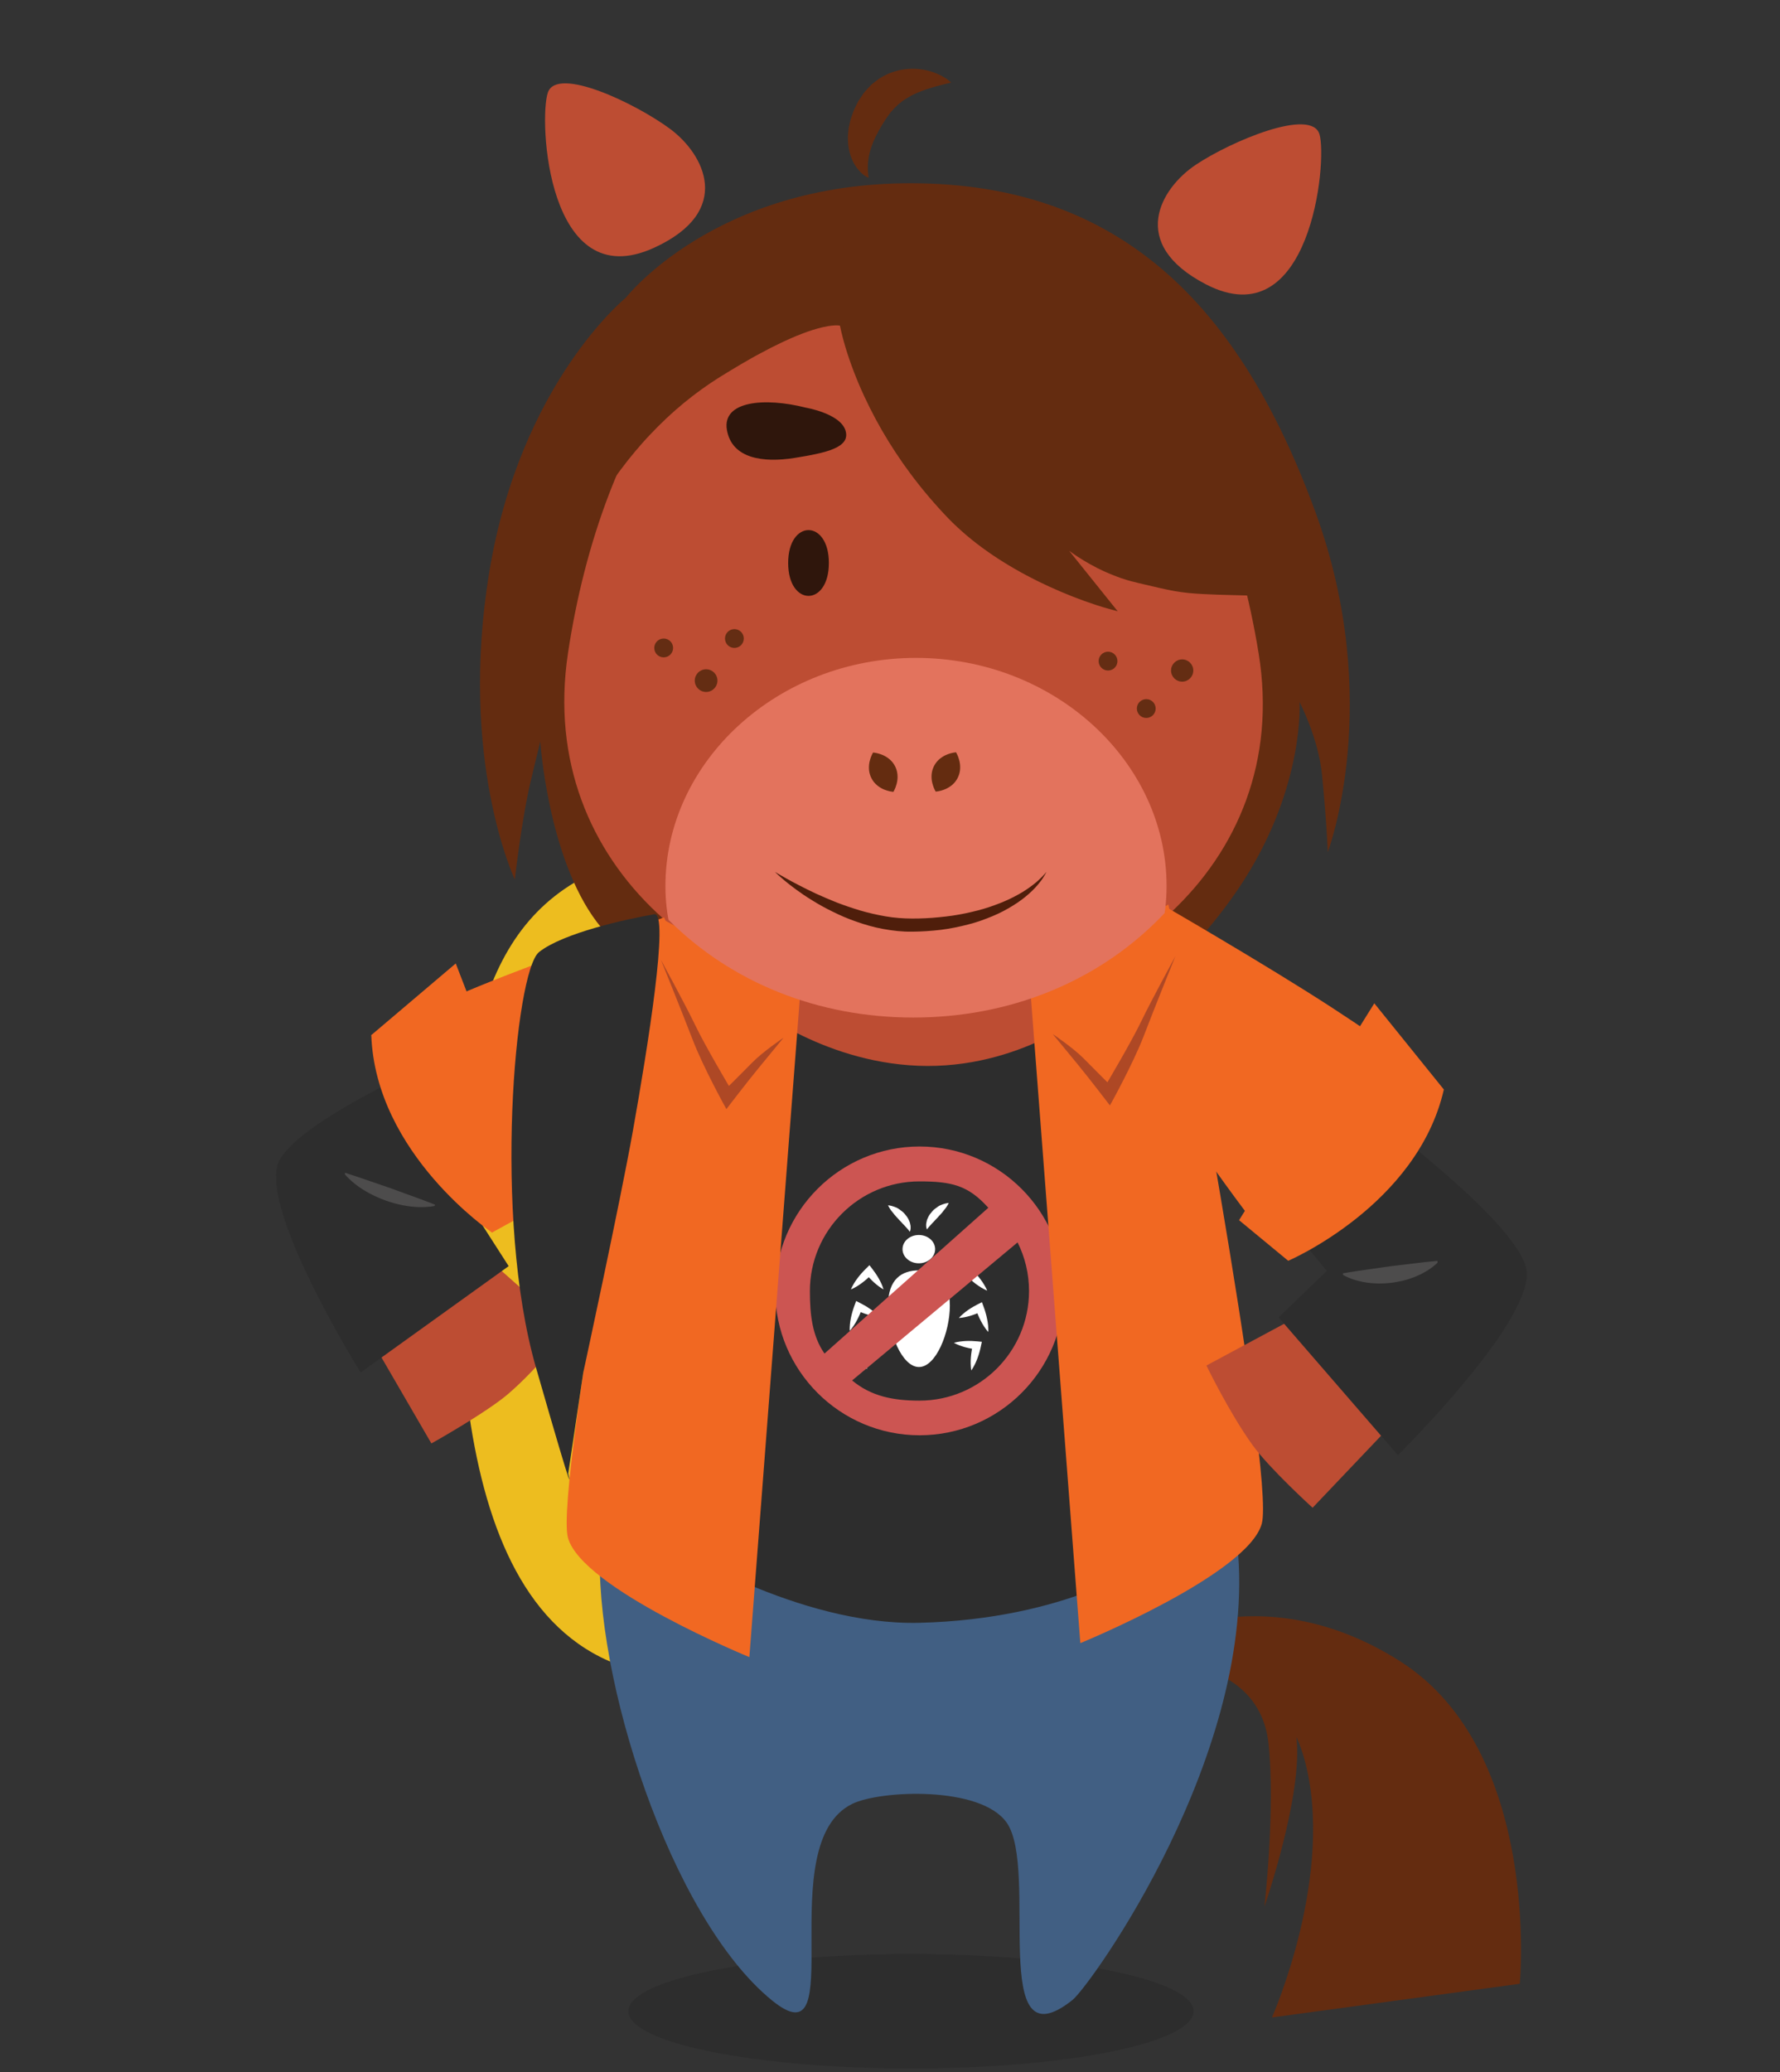 <?xml version="1.0" encoding="utf-8"?>
<!-- Generator: Adobe Illustrator 16.0.0, SVG Export Plug-In . SVG Version: 6.00 Build 0)  -->
<!DOCTYPE svg PUBLIC "-//W3C//DTD SVG 1.1//EN" "http://www.w3.org/Graphics/SVG/1.1/DTD/svg11.dtd">
<svg version="1.1" xmlns="http://www.w3.org/2000/svg" xmlns:xlink="http://www.w3.org/1999/xlink" x="0px" y="0px"
	 width="182.225px" height="212.064px" viewBox="0 0 182.225 212.064" enable-background="new 0 0 182.225 212.064"
	 xml:space="preserve">
<rect x="0" y="0" width="182.225" height="212.064" fill="#333333" stroke="none"/>
<g id="Layer_2">
</g>
<g id="Layer_1">
	<ellipse opacity="0.4" fill="#232323" cx="93.259" cy="205.82" rx="28.933" ry="5.857"/>
	<g>
		<path fill="#EDBD1F" d="M69.112,86.922c-16.532,2.396-21.583,13.303-22.107,34.926c-0.629,26.09,2.801,54.254,29.85,49.19
			c32.52-6.089,26.112-43.829,19.962-67.742C93.063,88.714,83.161,84.887,69.112,86.922z"/>
		<path fill="#642C10" d="M143.322,169.996c-14.515-9.218-26.467-1.729-26.467-1.729l1.018,2.911c0,0,2.961-0.69,6.366-0.036
			c1.952,0.752,5.135,2.675,5.626,7.296c0.714,6.737-0.42,16.673-0.42,16.673s3.981-11.49,3.272-17.357
			c0.31,0.682,0.586,1.422,0.811,2.242c3.244,11.729-3.313,26.458-3.313,26.458l25.372-3.446
			C155.587,203.008,157.838,179.21,143.322,169.996z"/>
		<path fill="#642C10" d="M64.075,30.46c0.001,0-10.777,8.702-13.976,28.022c-3.195,19.322,2.606,31.517,2.606,31.517
			s0.711-6.285,1.659-10.202c0.945-3.915,0.945-3.915,0.945-3.915s0.797,11.888,5.804,18.487
			c5.009,6.599,33.159,24.224,33.159,24.224s23.404-13.282,33.123-28.594c6.166-9.714,5.646-18.149,5.646-18.149
			s1.918,3.631,2.299,7.438c0.473,4.744,0.59,7.909,0.59,7.909s5.832-15.381-1.272-34.815c-7.768-21.243-20.094-33.63-41.448-33.63
			C73.196,18.75,64.075,30.46,64.075,30.46z"/>
		<path fill="#BD4D33" d="M128.852,66.871c3.574,21.979-15.829,36.583-35.356,36.583c-19.526,0-38.654-14.559-35.354-36.583
			c3.422-22.837,15.563-42.272,35.089-42.272C112.755,24.599,125.136,44.033,128.852,66.871z"/>
		<path fill="#BD4D33" d="M67.91,93.592c0,0-10.999,55.627-5.772,66.587c4.746,9.95,9.286,15.446,33.465,15.446
			c20.095,0,28.569-4.704,30.876-14.985c2.187-9.76-7.169-66.828-7.169-66.828L67.91,93.592z"/>
		<path fill="#415F83" d="M126.673,158.146c-20.496-0.361-44.733,0.352-65.229-0.009c-0.716,13.347,7.181,38.104,17.587,46.573
			c8.224,6.693-0.179-16.032,8.224-20.115c2.889-1.404,13.136-1.858,15.798,1.918c3.371,4.782-1.973,25.112,6.75,18.147
			C111.591,203.234,128.852,179.283,126.673,158.146z"/>
		<path fill="#2F160C" d="M82.497,41.718c-4.239-1.078-8.583-0.681-8.081,2.271c0.502,2.953,3.721,3.39,6.948,2.87
			c3.229-0.522,5.732-1.055,5.193-2.801C86.018,42.312,82.497,41.718,82.497,41.718z"/>
		<path fill="#2D2D2D" d="M77.053,102.924c0,0,7.61,6.124,17.871,6.16c10.265,0.033,17.382-6.16,17.382-6.16l5.041,57.04
			c0,0-8.134,5.735-23.223,6.105c-12.438,0.305-25.546-8.031-25.546-8.031L77.053,102.924z"/>
		<g>
			<path fill="#FFFFFF" d="M97.24,133.612c0,2.733-1.415,6.282-3.163,6.282s-3.165-3.549-3.165-6.282
				c0-2.73,1.417-3.609,3.165-3.609S97.24,130.882,97.24,133.612z"/>
			<path fill="#FFFFFF" d="M95.733,127.832c0,0.799-0.748,1.447-1.67,1.447c-0.921,0-1.669-0.648-1.669-1.447
				c0-0.803,0.748-1.449,1.669-1.449C94.985,126.383,95.733,127.029,95.733,127.832z"/>
			<path fill="#FFFFFF" d="M90.448,131.951c-0.19-0.102-0.356-0.221-0.521-0.342c-0.162-0.122-0.319-0.253-0.468-0.388
				c-0.297-0.271-0.565-0.56-0.815-0.865l0.616,0.034c-0.305,0.313-0.629,0.607-0.983,0.87c-0.174,0.134-0.356,0.26-0.551,0.377
				c-0.198,0.112-0.388,0.228-0.614,0.313c0.088-0.224,0.203-0.418,0.315-0.615c0.115-0.192,0.243-0.375,0.375-0.55
				c0.265-0.354,0.559-0.677,0.872-0.983l0.334-0.328l0.283,0.364c0.24,0.31,0.465,0.639,0.664,0.987
				c0.1,0.173,0.192,0.352,0.277,0.539C90.314,131.554,90.393,131.741,90.448,131.951z"/>
			<path fill="#FFFFFF" d="M90.009,134.755c-0.217-0.01-0.417-0.047-0.619-0.084c-0.198-0.041-0.396-0.092-0.588-0.149
				c-0.382-0.118-0.75-0.265-1.106-0.433l0.571-0.233c-0.141,0.413-0.306,0.817-0.515,1.207c-0.103,0.197-0.213,0.389-0.337,0.576
				c-0.129,0.187-0.255,0.375-0.42,0.546c-0.02-0.237,0.002-0.464,0.019-0.688c0.023-0.223,0.059-0.444,0.104-0.659
				c0.088-0.432,0.215-0.852,0.367-1.262l0.162-0.44l0.409,0.209c0.355,0.177,0.697,0.377,1.024,0.607
				c0.164,0.113,0.326,0.235,0.481,0.367C89.717,134.453,89.869,134.59,90.009,134.755z"/>
			<path fill="#FFFFFF" d="M90.518,137.297c-0.188,0.105-0.378,0.184-0.568,0.259c-0.19,0.072-0.385,0.133-0.577,0.187
				c-0.387,0.106-0.778,0.179-1.169,0.229l0.356-0.505c0.104,0.425,0.181,0.856,0.213,1.297c0.02,0.219,0.027,0.442,0.023,0.667
				c-0.01,0.225-0.016,0.451-0.063,0.686c-0.143-0.191-0.245-0.391-0.352-0.591c-0.101-0.203-0.187-0.407-0.265-0.615
				c-0.155-0.411-0.272-0.831-0.364-1.261l-0.097-0.458l0.455-0.046c0.396-0.038,0.792-0.051,1.19-0.034
				c0.2,0.011,0.4,0.027,0.602,0.058C90.109,137.197,90.312,137.23,90.518,137.297z"/>
			<path fill="#FFFFFF" d="M97.723,132.073c0.055-0.208,0.137-0.398,0.217-0.585c0.084-0.188,0.178-0.367,0.277-0.541
				c0.199-0.348,0.422-0.676,0.664-0.987l0.282-0.363l0.335,0.329c0.314,0.305,0.605,0.627,0.871,0.982
				c0.133,0.175,0.26,0.357,0.376,0.553c0.113,0.193,0.229,0.389,0.314,0.612c-0.223-0.086-0.419-0.201-0.615-0.314
				c-0.19-0.118-0.375-0.241-0.552-0.375c-0.354-0.266-0.675-0.558-0.98-0.872l0.616-0.034c-0.249,0.306-0.522,0.597-0.815,0.867
				c-0.152,0.135-0.304,0.265-0.467,0.386C98.081,131.852,97.914,131.973,97.723,132.073z"/>
			<path fill="#FFFFFF" d="M98.161,134.876c0.142-0.164,0.294-0.3,0.45-0.435c0.155-0.133,0.314-0.254,0.479-0.37
				c0.328-0.229,0.671-0.429,1.024-0.607l0.411-0.206l0.162,0.441c0.152,0.408,0.278,0.827,0.364,1.261
				c0.047,0.216,0.082,0.436,0.105,0.659c0.017,0.227,0.037,0.448,0.019,0.688c-0.163-0.172-0.293-0.359-0.42-0.546
				c-0.124-0.188-0.236-0.381-0.336-0.575c-0.206-0.391-0.374-0.796-0.513-1.208l0.57,0.234c-0.357,0.167-0.726,0.313-1.11,0.432
				c-0.192,0.056-0.386,0.108-0.586,0.148C98.578,134.83,98.379,134.867,98.161,134.876z"/>
			<path fill="#FFFFFF" d="M97.655,137.417c0.205-0.063,0.408-0.098,0.609-0.128c0.205-0.03,0.405-0.045,0.605-0.057
				c0.398-0.017,0.797-0.003,1.19,0.035l0.457,0.045l-0.098,0.459c-0.092,0.428-0.206,0.849-0.365,1.262
				c-0.078,0.207-0.164,0.409-0.265,0.612c-0.105,0.198-0.209,0.399-0.353,0.592c-0.046-0.235-0.052-0.459-0.062-0.685
				c-0.006-0.226,0.003-0.449,0.022-0.668c0.033-0.44,0.109-0.87,0.211-1.297l0.359,0.505c-0.394-0.051-0.785-0.124-1.172-0.229
				c-0.191-0.053-0.384-0.114-0.575-0.187C98.033,137.603,97.841,137.526,97.655,137.417z"/>
			<path fill="#FFFFFF" d="M93.137,126.05c0,0-0.038-0.062-0.103-0.141c-0.027-0.04-0.074-0.085-0.117-0.138
				c-0.049-0.053-0.089-0.111-0.15-0.168c-0.059-0.06-0.115-0.122-0.169-0.189c-0.063-0.064-0.136-0.132-0.198-0.201
				c-0.066-0.071-0.124-0.148-0.201-0.219c-0.073-0.068-0.141-0.146-0.211-0.224c-0.061-0.081-0.138-0.155-0.209-0.229
				c-0.073-0.072-0.141-0.153-0.204-0.23c-0.064-0.076-0.116-0.162-0.182-0.231c-0.062-0.072-0.117-0.145-0.17-0.21
				c-0.101-0.142-0.18-0.27-0.23-0.367c-0.056-0.094-0.08-0.16-0.08-0.16s0.067,0.005,0.172,0.023
				c0.107,0.018,0.258,0.057,0.43,0.115c0.084,0.03,0.176,0.066,0.272,0.105c0.095,0.04,0.182,0.107,0.276,0.167
				c0.093,0.063,0.188,0.135,0.279,0.208c0.095,0.07,0.184,0.152,0.263,0.248c0.076,0.094,0.155,0.188,0.227,0.285
				c0.077,0.092,0.129,0.203,0.184,0.309c0.049,0.106,0.096,0.209,0.13,0.309c0.03,0.108,0.049,0.209,0.066,0.303
				c0.02,0.091,0.01,0.187,0.01,0.264c0,0.076-0.01,0.146-0.024,0.205C93.175,125.996,93.137,126.05,93.137,126.05z"/>
			<path fill="#FFFFFF" d="M94.898,125.81c0,0-0.035-0.056-0.061-0.169c-0.012-0.057-0.024-0.127-0.023-0.203
				c-0.001-0.075-0.008-0.174,0.013-0.265c0.015-0.089,0.036-0.194,0.063-0.3c0.034-0.105,0.083-0.202,0.132-0.311
				c0.053-0.106,0.107-0.218,0.184-0.311c0.068-0.096,0.148-0.189,0.228-0.283c0.077-0.096,0.164-0.178,0.262-0.249
				c0.092-0.075,0.186-0.141,0.277-0.206c0.094-0.061,0.183-0.127,0.279-0.166c0.094-0.041,0.185-0.078,0.271-0.107
				c0.172-0.061,0.321-0.096,0.431-0.115c0.105-0.02,0.171-0.021,0.171-0.021s-0.027,0.064-0.08,0.16
				c-0.05,0.096-0.129,0.224-0.231,0.362c-0.051,0.069-0.106,0.143-0.171,0.213c-0.065,0.067-0.114,0.157-0.178,0.231
				c-0.066,0.079-0.133,0.157-0.205,0.232c-0.073,0.074-0.148,0.145-0.211,0.229c-0.067,0.078-0.137,0.152-0.211,0.225
				c-0.076,0.068-0.135,0.145-0.198,0.215c-0.066,0.072-0.138,0.137-0.198,0.202c-0.056,0.068-0.114,0.132-0.171,0.19
				c-0.062,0.059-0.104,0.116-0.149,0.168c-0.043,0.053-0.09,0.098-0.118,0.138C94.937,125.748,94.898,125.81,94.898,125.81z"/>
		</g>
		<path fill="#CC5552" d="M94.14,117.326c-8.146,0-14.777,6.629-14.777,14.777s6.631,14.775,14.777,14.775
			c8.147,0,14.776-6.627,14.776-14.775S102.287,117.326,94.14,117.326z M94.126,120.898c3.312,0,4.996,0.408,7.052,2.698
			l-16.771,14.921c-1.268-1.817-1.495-4.022-1.495-6.401C82.911,125.932,87.941,120.898,94.126,120.898z M94.126,143.334
			c-2.714,0-4.95-0.453-6.891-2.067l16.939-14.128c0.748,1.502,1.171,3.189,1.171,4.977
			C105.346,138.302,100.313,143.334,94.126,143.334z"/>
		<path fill="#F16822" d="M81.92,101.655l-5.204,67.925c0,0-17.148-7.022-18.574-12.218c-1.426-5.197,9.559-63.366,9.559-63.366
			L81.92,101.655z"/>
		<path fill="#F16822" d="M105.396,100.223l5.201,67.927c0,0,17.146-7.023,18.575-12.22c1.425-5.196-9.559-63.366-9.559-63.366
			L105.396,100.223z"/>
		<path fill="#F16822" d="M119.004,92.605c0,0,10.578,6.107,17.354,10.511c6.782,4.408,9.834,6.946,9.834,6.946
			s-5.084,6.723-7.459,9.548c-2.375,2.83-8.474,7.983-8.474,7.983s-11.42-14.448-13.846-21.156
			C113.987,99.729,119.004,92.605,119.004,92.605z"/>
		<g>
			<defs>
				<path id="SVGID_15_" d="M128.852,67.548c0,22.271-15.829,36.581-35.356,36.581c-19.526,0-35.354-14.31-35.354-36.581
					c0-22.269,15.827-44.842,35.354-44.842C113.022,22.706,128.852,45.279,128.852,67.548z"/>
			</defs>
			<clipPath id="SVGID_2_">
				<use xlink:href="#SVGID_15_"  overflow="visible"/>
			</clipPath>
			<path clip-path="url(#SVGID_2_)" fill="#E3735D" d="M119.426,90.667c0,12.726-11.485,17.433-25.652,17.433
				s-25.652-4.707-25.652-17.433c0-12.729,11.485-23.341,25.652-23.341S119.426,77.938,119.426,90.667z"/>
		</g>
		<path fill="#2F160C" d="M84.854,57.612c0,4.49-4.166,4.49-4.166,0C80.688,53.125,84.854,53.125,84.854,57.612z"/>
		<path fill="#4F1E0B" d="M79.332,89.223c0,0,0.409,0.252,1.142,0.659c0.73,0.41,1.785,0.968,3.071,1.571
			c0.649,0.295,1.35,0.599,2.102,0.898c0.756,0.289,1.561,0.566,2.397,0.818c0.838,0.248,1.716,0.447,2.61,0.604
			c0.895,0.155,1.814,0.222,2.721,0.226c0.488,0,0.939-0.009,1.405-0.033c0.463-0.019,0.925-0.059,1.382-0.105
			c0.916-0.084,1.808-0.215,2.666-0.395c0.854-0.182,1.676-0.384,2.434-0.64c0.76-0.255,1.468-0.529,2.102-0.834
			c0.629-0.304,1.195-0.611,1.672-0.932c0.475-0.318,0.875-0.622,1.183-0.898c0.309-0.273,0.536-0.512,0.687-0.678
			c0.149-0.171,0.226-0.262,0.226-0.262s-0.056,0.106-0.164,0.306c-0.118,0.192-0.287,0.483-0.56,0.813
			c-0.526,0.668-1.421,1.54-2.679,2.314c-0.625,0.39-1.334,0.775-2.115,1.097c-0.78,0.325-1.62,0.635-2.516,0.858
			c-0.894,0.23-1.829,0.423-2.787,0.544c-0.482,0.055-0.969,0.105-1.455,0.133c-0.485,0.035-0.994,0.049-1.464,0.055
			c-1.011,0.018-2.004-0.099-2.966-0.274c-0.961-0.171-1.884-0.444-2.753-0.748c-0.871-0.3-1.689-0.655-2.438-1.03
			c-0.755-0.365-1.445-0.753-2.064-1.139c-0.622-0.378-1.175-0.755-1.65-1.104c-0.477-0.343-0.878-0.667-1.204-0.938
			C79.666,89.571,79.332,89.223,79.332,89.223z"/>
		<path fill="#642C10" d="M89.379,77.01c0,0,0.029,0.005,0.087,0.011c0.056,0.011,0.151,0.015,0.241,0.038
			c0.094,0.024,0.213,0.045,0.323,0.085c0.115,0.037,0.247,0.078,0.368,0.134c0.248,0.109,0.492,0.266,0.704,0.452
			c0.216,0.187,0.389,0.416,0.522,0.667c0.129,0.252,0.215,0.526,0.246,0.81c0.033,0.282,0.018,0.569-0.038,0.835
			c-0.024,0.134-0.065,0.265-0.104,0.38c-0.03,0.113-0.079,0.225-0.118,0.313c-0.033,0.086-0.084,0.167-0.107,0.219
			c-0.026,0.05-0.04,0.079-0.04,0.079s-0.034-0.006-0.093-0.012c-0.051-0.01-0.148-0.015-0.238-0.037
			c-0.093-0.021-0.213-0.045-0.324-0.083c-0.117-0.038-0.248-0.08-0.371-0.134c-0.248-0.111-0.491-0.265-0.704-0.454
			c-0.212-0.188-0.387-0.417-0.517-0.668c-0.129-0.25-0.214-0.526-0.247-0.808c-0.028-0.284-0.013-0.569,0.038-0.837
			c0.026-0.131,0.069-0.263,0.104-0.379c0.031-0.114,0.082-0.224,0.119-0.313c0.031-0.087,0.082-0.168,0.105-0.218
			C89.365,77.037,89.379,77.01,89.379,77.01z"/>
		<path fill="#642C10" d="M97.873,76.985c0,0,0.015,0.03,0.041,0.08c0.023,0.05,0.076,0.131,0.107,0.219
			c0.036,0.087,0.088,0.197,0.117,0.311c0.037,0.116,0.079,0.249,0.104,0.379c0.054,0.268,0.068,0.554,0.038,0.836
			c-0.031,0.284-0.117,0.56-0.246,0.811c-0.13,0.25-0.305,0.48-0.516,0.669c-0.214,0.188-0.457,0.341-0.706,0.451
			c-0.122,0.056-0.253,0.1-0.369,0.136c-0.108,0.038-0.231,0.061-0.326,0.083c-0.088,0.023-0.184,0.029-0.238,0.036
			c-0.059,0.007-0.089,0.013-0.089,0.013s-0.014-0.029-0.042-0.08c-0.023-0.048-0.076-0.132-0.107-0.217
			c-0.038-0.089-0.089-0.2-0.119-0.313c-0.038-0.117-0.078-0.248-0.104-0.38c-0.055-0.268-0.069-0.554-0.038-0.836
			c0.031-0.283,0.117-0.557,0.247-0.808c0.133-0.252,0.307-0.481,0.52-0.668c0.217-0.188,0.457-0.342,0.706-0.451
			c0.122-0.057,0.253-0.099,0.371-0.137c0.107-0.037,0.229-0.062,0.322-0.083c0.087-0.024,0.184-0.029,0.239-0.037
			C97.843,76.991,97.873,76.985,97.873,76.985z"/>
		<path fill="#BD4D33" d="M48.969,127.941l9.146,8.133c0,0-2.965,3.883-6.061,6.547c-2.277,1.959-7.89,5.094-7.89,5.094
			l-7.343-12.644L48.969,127.941z"/>
		<path fill="#2D2D2D" d="M46.629,107.625c0,0-15.399,6.56-17.973,11.019c-2.575,4.459,8.266,21.808,8.266,21.808l15.152-10.883
			l-3.698-5.76l5.61-4.275L46.629,107.625z"/>
		<path fill="#642C10" d="M88.936,18.198c0,0-0.07-0.021-0.191-0.088c-0.117-0.071-0.305-0.174-0.496-0.351
			c-0.204-0.171-0.416-0.414-0.633-0.721c-0.104-0.155-0.199-0.332-0.301-0.522c-0.084-0.191-0.183-0.4-0.25-0.625
			c-0.141-0.449-0.244-0.961-0.256-1.501c-0.007-0.136-0.009-0.273-0.008-0.411c0.009-0.139,0.021-0.277,0.033-0.418
			c0.013-0.14,0.024-0.284,0.043-0.428c0.028-0.138,0.059-0.277,0.088-0.42c0.03-0.14,0.064-0.283,0.097-0.427
			c0.046-0.137,0.089-0.275,0.136-0.415c0.098-0.276,0.191-0.563,0.323-0.821l0.193-0.396l0.1-0.2l0.025-0.05l0.005-0.012
			l0.067-0.106l0.013-0.021l0.056-0.08c0.137-0.219,0.285-0.434,0.43-0.648c0.224-0.269,0.479-0.55,0.731-0.805
			c0.127-0.142,0.258-0.221,0.39-0.328l0.395-0.298c0.262-0.193,0.563-0.329,0.841-0.479c0.282-0.146,0.584-0.23,0.872-0.331
			c0.583-0.174,1.154-0.245,1.685-0.26c0.529-0.005,1.019,0.05,1.453,0.142c0.438,0.097,0.818,0.22,1.148,0.362
			c0.327,0.138,0.598,0.282,0.813,0.422c0.217,0.129,0.373,0.264,0.479,0.346c0.107,0.086,0.159,0.141,0.159,0.141
			s-0.292,0.066-0.757,0.183c-0.463,0.117-1.1,0.28-1.786,0.509c-0.345,0.114-0.693,0.252-1.043,0.405
			c-0.348,0.153-0.685,0.336-1.003,0.533c-0.149,0.114-0.319,0.192-0.46,0.315l-0.215,0.174c-0.074,0.057-0.151,0.104-0.213,0.176
			c-0.123,0.132-0.282,0.255-0.388,0.377c-0.095,0.125-0.2,0.223-0.315,0.345c-0.15,0.212-0.3,0.424-0.456,0.631l-0.055,0.079
			l-0.016,0.019l-0.003,0.005c-0.056,0.087,0.072-0.116,0.06-0.092l-0.006,0.01l-0.021,0.035l-0.087,0.14
			c-0.057,0.093-0.112,0.188-0.175,0.28c-0.126,0.182-0.221,0.367-0.325,0.548c-0.056,0.09-0.109,0.182-0.162,0.272
			c-0.048,0.09-0.092,0.181-0.137,0.269c-0.047,0.091-0.097,0.178-0.144,0.265c-0.037,0.09-0.077,0.179-0.119,0.265
			c-0.043,0.088-0.083,0.173-0.123,0.262c-0.029,0.086-0.061,0.172-0.096,0.258s-0.076,0.172-0.102,0.256
			c-0.025,0.085-0.052,0.17-0.08,0.254c-0.069,0.167-0.09,0.331-0.138,0.496c-0.08,0.326-0.125,0.642-0.153,0.937
			c-0.018,0.29-0.024,0.563-0.011,0.792C88.869,17.907,88.936,18.198,88.936,18.198z"/>
		<path fill="#BD4D33" d="M134.29,133.951l-10.783,5.788c0,0,2.338,4.843,4.729,8.153c1.763,2.434,6.14,6.403,6.14,6.403
			l10.076-10.596L134.29,133.951z"/>
		<path fill="#2D2D2D" d="M141.28,114.727c0,0,13.456,9.957,14.926,14.889c1.471,4.936-13.1,19.296-13.1,19.296l-12.214-14.099
			l4.934-4.748l-4.467-5.455L141.28,114.727z"/>
		<path fill="#F16822" d="M67.99,93.882c0,0-11.535,4.013-19.021,7.067c-7.486,3.056-10.959,4.978-10.959,4.978
			s3.733,7.556,5.532,10.777c1.801,3.224,6.826,9.428,6.826,9.428s13.928-12.042,17.568-18.177
			C71.579,101.819,67.99,93.882,67.99,93.882z"/>
		<path fill="#F16822" d="M38.01,105.927l8.646-7.332l9.435,24.398l-5.723,3.139C50.368,126.133,38.445,118.093,38.01,105.927z"/>
		<path fill="#F16822" d="M147.812,111.494l-7.12-8.82l-13.844,22.193l5.031,4.156C131.879,129.023,145.1,123.364,147.812,111.494z"
			/>
		<path fill="#AE4825" d="M80.213,106.196c0,0-2.08,1.4-3.173,2.51c-1.918,1.944-2.42,2.42-2.42,2.42s-2.435-4.102-3.464-6.246
			c-1.032-2.145-3.499-6.663-3.499-6.663s2.106,5.203,3.237,8.141c1.125,2.941,3.469,7.143,3.469,7.143s2.15-2.812,3.372-4.292
			C78.54,108.238,80.213,106.196,80.213,106.196z"/>
		<path fill="#AE4825" d="M107.777,105.822c0,0,2.082,1.402,3.175,2.508c1.918,1.946,2.419,2.424,2.419,2.424
			s2.435-4.102,3.467-6.247c1.029-2.145,3.497-6.665,3.497-6.665s-2.108,5.202-3.234,8.144c-1.128,2.939-3.474,7.14-3.474,7.14
			s-2.149-2.813-3.369-4.29C109.454,107.865,107.777,105.822,107.777,105.822z"/>
		<path fill="#642C10" d="M130.906,60.811c0.148-0.069-0.022-0.007,0.044-0.042l-0.009-0.025l-0.021-0.046l-0.036-0.097
			l-0.076-0.191l-0.15-0.382l-0.309-0.764l-0.637-1.515c-0.432-1.006-0.876-2.008-1.336-3.004c-0.925-1.987-1.906-3.951-2.953-5.881
			c-1.043-1.933-2.172-3.825-3.387-5.667c-0.612-0.918-1.239-1.829-1.911-2.715c-0.672-0.896-1.387-1.749-2.09-2.572
			c-1.409-1.667-2.826-3.353-4.376-4.95c-1.543-1.598-3.218-3.108-5.09-4.382c-0.462-0.33-0.951-0.619-1.43-0.921
			c-0.496-0.277-0.983-0.569-1.498-0.813c-1.015-0.52-2.076-0.948-3.156-1.306l-0.814-0.258l-0.826-0.218
			c-0.549-0.158-1.112-0.24-1.671-0.36c-1.123-0.173-2.254-0.316-3.385-0.349c-2.264-0.098-4.519,0.069-6.73,0.419
			c-1.106,0.178-2.201,0.388-3.302,0.654c-0.271,0.064-0.551,0.123-0.819,0.192l-0.787,0.22l-0.79,0.218
			c-0.298,0.081-0.547,0.168-0.82,0.25c-2.149,0.685-4.232,1.586-6.188,2.706c-1.962,1.11-3.8,2.429-5.487,3.912
			c-3.381,2.961-6.156,6.535-8.391,10.375c-1.116,1.923-2.102,3.919-2.951,5.968c-0.428,1.026-0.82,2.064-1.178,3.115
			c-0.356,1.058-0.682,2.101-0.952,3.223l1.521,0.465c0.267-0.681,0.607-1.401,0.952-2.089c0.352-0.693,0.722-1.376,1.117-2.048
			c0.395-0.671,0.805-1.334,1.234-1.984c0.435-0.645,0.876-1.29,1.345-1.91c0.467-0.626,0.95-1.238,1.451-1.834
			c0.502-0.594,1.016-1.181,1.556-1.745c0.534-0.569,1.088-1.115,1.654-1.651c0.281-0.266,0.576-0.522,0.863-0.786l0.888-0.757
			l0.914-0.728c0.311-0.232,0.62-0.472,0.937-0.697c0.315-0.219,0.623-0.444,0.951-0.662c0.33-0.213,0.673-0.446,0.99-0.641
			c0.672-0.406,1.34-0.825,2.021-1.223c0.684-0.384,1.354-0.798,2.055-1.155l1.037-0.551l1.054-0.516
			c0.349-0.179,0.709-0.323,1.063-0.485c0.355-0.164,0.717-0.301,1.075-0.443c0.72-0.284,1.454-0.516,2.187-0.687
			c0.365-0.082,0.73-0.145,1.083-0.17l0.261-0.012l0.247,0.011c0.05,0.002,0.094,0.01,0.139,0.018
			c0.159,0.775,0.353,1.51,0.574,2.25c0.259,0.85,0.548,1.687,0.867,2.512c0.634,1.651,1.384,3.256,2.219,4.811
			c0.835,1.555,1.77,3.056,2.778,4.502c0.51,0.716,1.031,1.431,1.581,2.119c0.271,0.346,0.547,0.69,0.831,1.025
			c0.28,0.341,0.57,0.675,0.865,1.005c0.288,0.337,0.585,0.654,0.881,0.973c0.29,0.322,0.618,0.646,0.925,0.957
			c0.636,0.617,1.302,1.207,1.988,1.762c1.381,1.106,2.852,2.092,4.378,2.968c1.523,0.883,3.107,1.657,4.723,2.344
			c0.809,0.344,1.627,0.666,2.454,0.965c0.831,0.294,1.656,0.57,2.516,0.805l0.857,0.235l-0.557-0.691l-4.412-5.497
			c0.294,0.21,0.588,0.42,0.89,0.618c0.424,0.272,0.855,0.531,1.294,0.776l0.666,0.356l0.68,0.328
			c0.458,0.206,0.921,0.405,1.396,0.576c0.231,0.094,0.476,0.172,0.716,0.246c0.241,0.078,0.481,0.157,0.724,0.214
			c0.48,0.129,0.976,0.244,1.457,0.355l1.459,0.339c0.487,0.11,0.976,0.216,1.47,0.304c0.495,0.092,0.994,0.152,1.493,0.206
			c0.999,0.094,1.997,0.135,2.995,0.17c1.902,0.062,3.805,0.099,5.706,0.145c-0.018,0.012-0.046,0.028,0.032,0
			c0.01,0,0.021,0,0.03,0.001l0.25-0.106l0.219-0.084L130.906,60.811z"/>
		<path fill="#BD4D33" d="M66.979,25.347c8.184-3.758,5.104-9.587,1.599-12.173c-3.502-2.585-11.528-6.428-12.487-3.716
			C55.133,12.171,56.003,30.388,66.979,25.347z"/>
		<path fill="#BD4D33" d="M123.438,29.087c-7.991-4.147-4.634-9.821-1.009-12.233c3.624-2.415,11.826-5.867,12.651-3.113
			C135.908,16.496,134.161,34.654,123.438,29.087z"/>
		<path fill="#4D4C4C" d="M44.489,123.408c0,0-0.045,0.011-0.127,0.023c-0.081,0.013-0.201,0.041-0.346,0.052
			c-0.296,0.034-0.709,0.058-1.188,0.044c-0.479-0.016-1.025-0.076-1.594-0.188c-0.281-0.059-0.572-0.119-0.86-0.204
			c-0.293-0.076-0.581-0.175-0.872-0.272c-0.283-0.107-0.57-0.213-0.845-0.336c-0.275-0.119-0.544-0.251-0.798-0.388
			c-0.511-0.271-0.973-0.567-1.354-0.854c-0.384-0.292-0.689-0.57-0.896-0.782c-0.107-0.1-0.184-0.198-0.239-0.257
			c-0.051-0.064-0.08-0.099-0.08-0.099l0.046-0.128c0,0,0.145,0.048,0.398,0.129c0.252,0.083,0.619,0.197,1.051,0.346
			c0.863,0.298,2.019,0.694,3.171,1.09c1.146,0.418,2.292,0.836,3.152,1.149c0.43,0.155,0.784,0.3,1.032,0.393
			c0.249,0.096,0.393,0.151,0.393,0.151L44.489,123.408z"/>
		<path fill="#4D4C4C" d="M147.175,129.203c0,0-0.034,0.035-0.098,0.095c-0.066,0.056-0.157,0.153-0.281,0.243
			c-0.121,0.096-0.271,0.217-0.44,0.33c-0.174,0.117-0.369,0.238-0.583,0.357c-0.43,0.238-0.938,0.465-1.494,0.643
			c-0.135,0.051-0.277,0.085-0.422,0.125c-0.143,0.044-0.287,0.079-0.434,0.106c-0.295,0.072-0.597,0.115-0.896,0.163
			c-0.306,0.032-0.606,0.066-0.909,0.074c-0.301,0.016-0.6,0.011-0.89-0.008c-0.581-0.027-1.131-0.115-1.607-0.234
			c-0.238-0.059-0.458-0.125-0.656-0.192c-0.194-0.065-0.369-0.144-0.511-0.204c-0.142-0.056-0.258-0.125-0.334-0.162
			c-0.079-0.04-0.12-0.066-0.12-0.066l-0.021-0.167c0,0,0.15-0.024,0.414-0.071c0.264-0.039,0.639-0.11,1.092-0.174
			c0.905-0.129,2.112-0.303,3.319-0.475c1.211-0.145,2.424-0.29,3.332-0.4c0.454-0.055,0.836-0.083,1.103-0.111
			c0.264-0.025,0.415-0.041,0.415-0.041L147.175,129.203z"/>
		<circle fill="#642D13" cx="121.023" cy="68.618" r="1.139"/>
		<circle fill="#642D13" cx="113.434" cy="67.655" r="0.963"/>
		<circle fill="#642D13" cx="117.347" cy="72.508" r="0.963"/>
		<circle fill="#642D13" cx="67.944" cy="66.307" r="0.964"/>
		<circle fill="#642D13" cx="75.183" cy="65.343" r="0.963"/>
		<circle fill="#642D13" cx="72.286" cy="69.651" r="1.161"/>
		<path fill="#2D2D2D" d="M66.979,93.559c-2.933,0.513-9.32,1.918-11.788,3.864c-2.473,1.943-4.737,27.155-0.336,42.472
			c4.4,15.323,3.313,10.915,3.313,10.915l1.545-10.358c0,0,3.777-17.432,5.075-24.707C66.302,107.246,68.553,93.282,66.979,93.559z"
			/>
	</g>
</g>
</svg>
